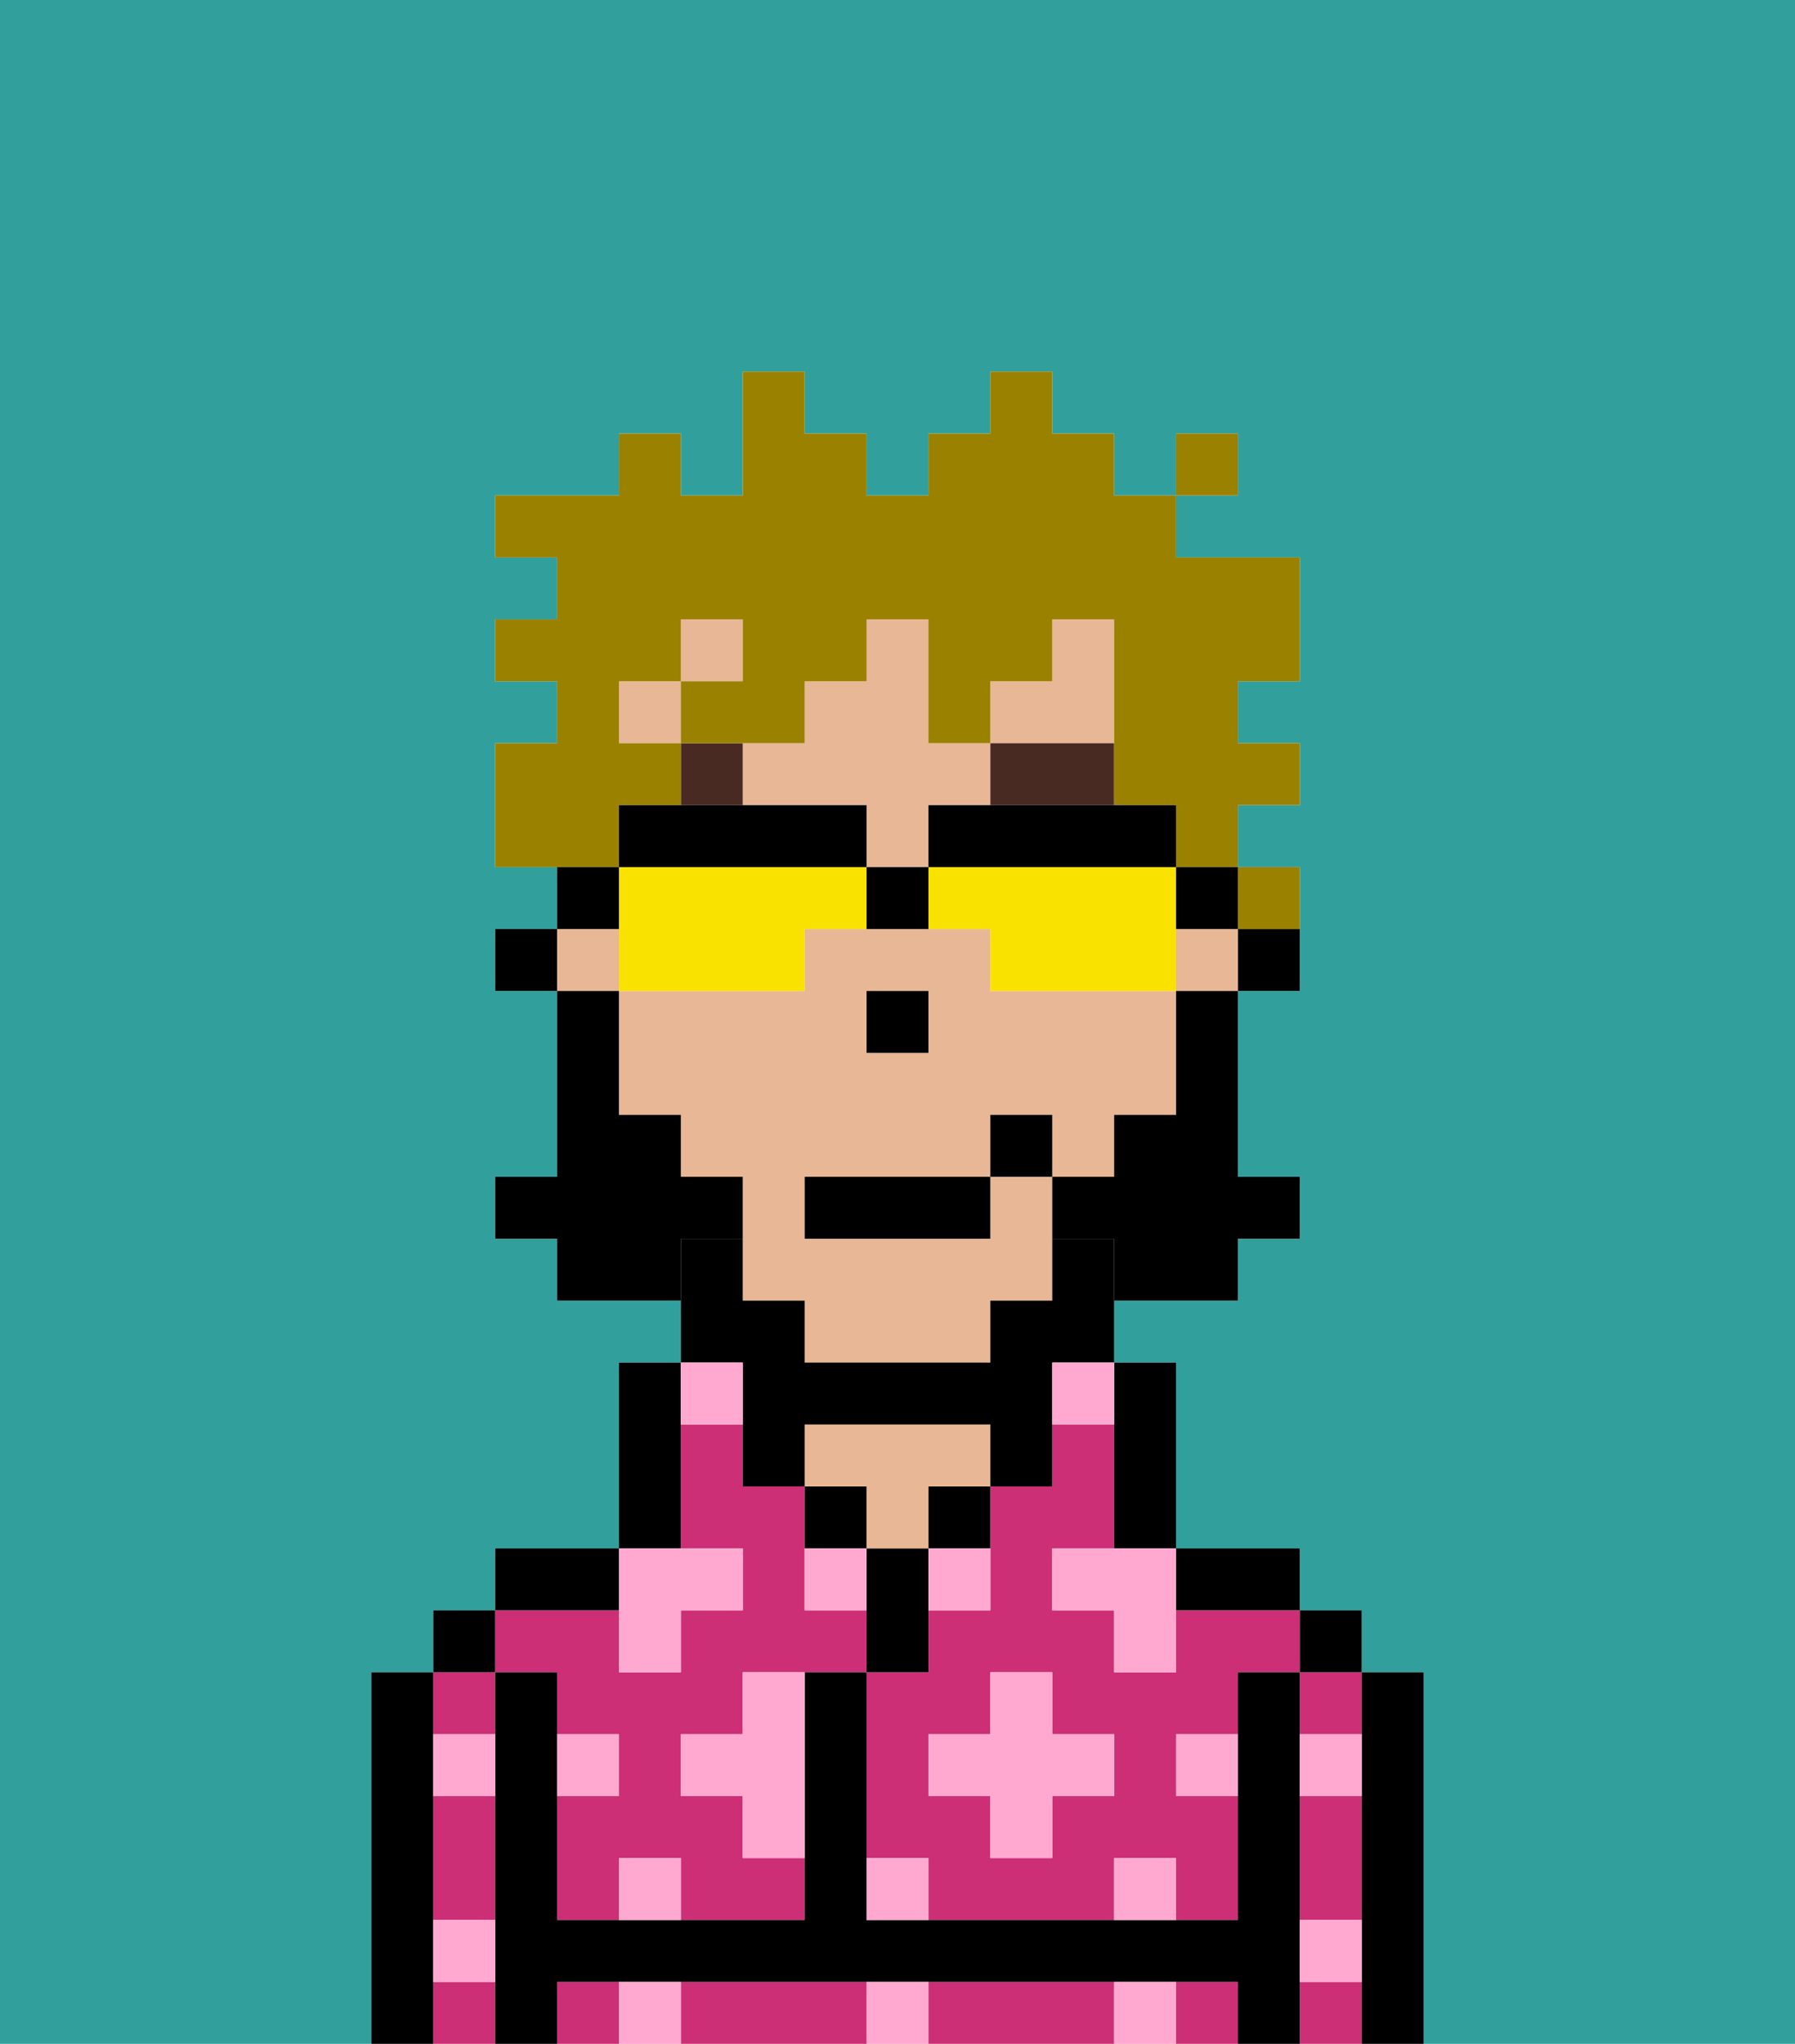 <svg xmlns="http://www.w3.org/2000/svg" viewBox="0 0 29 33"><defs><style>polygon,rect,path{shape-rendering:crispedges;}.wa270-1{fill:#31a09d;}.wa270-2{fill:#cc2f76;}.wa270-3{fill:#000000;}.wa270-4{fill:#e8b795;}.wa270-5{fill:#ffa9d0;}.wa270-6{fill:#492a23;}.wa270-7{fill:#000000;}.wa270-8{fill:#9b8100;}.wa270-9{fill:#f9e100;}</style></defs><path class="wa270-1" d="M6,32V27H7V26H8V25h2V22h1V21H9V20H8V19H9V16H8V15H9V14H8V12H9V11H8V10H9V9H8V8h2V7h1V8h1V6h1V7h1V8h1V7h1V6h1V7h1V8h1V7h1V8H19V9h2v2H20v1h1v1H20v1h1v2H20v3h1v1H20v1H18v1h1v3h2v1h1v1h1v6h6V0H0V33H6Z"/><path class="wa270-2" d="M19,26v1H18V26H17V25h1V23H17v1H16v2H15v1H14v3h1v1h3V30h1v1h1V29H19V28h1V27h1V26H19Zm-1,3H17v1H16V29H15V28h1V27h1v1h1Z"/><rect class="wa270-2" x="21" y="32" width="1" height="1"/><rect class="wa270-2" x="21" y="27" width="1" height="1"/><path class="wa270-2" d="M21,30v1h1V29H21Z"/><rect class="wa270-2" x="9" y="32" width="1" height="1"/><path class="wa270-2" d="M13,32H11v1h3V32Z"/><rect class="wa270-2" x="19" y="32" width="1" height="1"/><path class="wa270-2" d="M17,32H15v1h3V32Z"/><path class="wa270-2" d="M7,30v1H8V29H7Z"/><rect class="wa270-2" x="7" y="27" width="1" height="1"/><rect class="wa270-2" x="7" y="32" width="1" height="1"/><path class="wa270-2" d="M9,27v1h1v1H9v2h1V30h1v1h2V30H12V29H11V28h1V27h2V26H13V24H12V23H11v2h1v1H11v1H10V26H8v1Z"/><path class="wa270-3" d="M23,27H22v6h1V27Z"/><rect class="wa270-3" x="21" y="26" width="1" height="1"/><path class="wa270-3" d="M21,31V27H20v4H14V27H13v4H9V27H8v6H9V32H20v1h1V31Z"/><path class="wa270-3" d="M20,26h1V25H19v1Z"/><path class="wa270-3" d="M18,24v1h1V22H18v2Z"/><path class="wa270-3" d="M15,25h1V24H15Z"/><path class="wa270-3" d="M15,26V25H14v2h1Z"/><path class="wa270-3" d="M14,24H13v1h1Z"/><path class="wa270-4" d="M14,25h1V24h1V23H13v1h1Z"/><path class="wa270-3" d="M11,24V22H10v3h1Z"/><path class="wa270-3" d="M10,25H8v1h2Z"/><rect class="wa270-3" x="7" y="26" width="1" height="1"/><path class="wa270-3" d="M7,31V27H6v6H7V31Z"/><path class="wa270-3" d="M20,16h1V15H20Z"/><polygon class="wa270-4" points="18 11 18 10 17 10 17 11 16 11 16 12 18 12 18 11"/><path class="wa270-4" d="M13,13h1v1h1V13h1V12H15V10H14v1H13v1H12v1Z"/><rect class="wa270-4" x="10" y="11" width="1" height="1"/><rect class="wa270-4" x="11" y="10" width="1" height="1"/><path class="wa270-4" d="M16,19v1H13V19h3V18h1v1h1V18h1V16H16V15H13v1H10v2h1v1h1v2h1v1h3V21h1V19Zm-2-3h1v1H14Z"/><rect class="wa270-4" x="9" y="15" width="1" height="1"/><rect class="wa270-4" x="19" y="15" width="1" height="1"/><path class="wa270-3" d="M12,23v1h1V23h3v1h1V22h1V20H17v1H16v1H13V21H12V20H11v2h1Z"/><rect class="wa270-3" x="8" y="15" width="1" height="1"/><rect class="wa270-3" x="14" y="16" width="1" height="1"/><path class="wa270-5" d="M10,30v1h1V30Z"/><path class="wa270-5" d="M10,32v1h1V32Z"/><path class="wa270-5" d="M12,28H11v1h1v1h1V27H12Z"/><polygon class="wa270-5" points="10 27 11 27 11 26 12 26 12 25 11 25 10 25 10 26 10 27"/><path class="wa270-5" d="M15,26h1V25H15Z"/><path class="wa270-5" d="M13,25v1h1V25Z"/><polygon class="wa270-5" points="17 27 16 27 16 28 15 28 15 29 16 29 16 30 17 30 17 29 18 29 18 28 17 28 17 27"/><polygon class="wa270-5" points="17 25 17 26 18 26 18 27 19 27 19 26 19 25 18 25 17 25"/><path class="wa270-5" d="M7,29H8V28H7Z"/><path class="wa270-5" d="M10,28H9v1h1Z"/><path class="wa270-5" d="M21,29h1V28H21Z"/><path class="wa270-5" d="M19,29h1V28H19Z"/><path class="wa270-5" d="M21,32h1V31H21Z"/><path class="wa270-5" d="M7,32H8V31H7Z"/><path class="wa270-5" d="M14,30v1h1V30Z"/><path class="wa270-5" d="M14,32v1h1V32Z"/><path class="wa270-5" d="M18,30v1h1V30Z"/><path class="wa270-5" d="M18,32v1h1V32Z"/><path class="wa270-5" d="M12,23V22H11v1Z"/><path class="wa270-5" d="M17,23h1V22H17Z"/><polygon class="wa270-6" points="17 13 18 13 18 12 16 12 16 13 17 13"/><rect class="wa270-6" x="11" y="12" width="1" height="1"/><path class="wa270-7" d="M19,17v1H18v1H17v1h1v1h2V20h1V19H20V16H19Z"/><path class="wa270-7" d="M12,20V19H11V18H10V16H9v3H8v1H9v1h2V20Z"/><rect class="wa270-3" x="13" y="19" width="3" height="1"/><rect class="wa270-3" x="16" y="18" width="1" height="1"/><path class="wa270-8" d="M21,15V14H20v1Z"/><path class="wa270-8" d="M10,13h1V12H10V11h1V10h1v1H11v1h2V11h1V10h1v2h1V11h1V10h1v3h1v1h1V13h1V12H20V11h1V9H19V8H18V7H17V6H16V7H15V8H14V7H13V6H12V8H11V7H10V8H8V9H9v1H8v1H9v1H8v2h2Z"/><rect class="wa270-8" x="19" y="7" width="1" height="1"/><path class="wa270-9" d="M13,16V15h1V14H10v2h3Z"/><path class="wa270-9" d="M15,14v1h1v1h3V14H15Z"/><path class="wa270-3" d="M16,13H15v1h4V13H16Z"/><path class="wa270-3" d="M14,14V13H10v1h4Z"/><path class="wa270-3" d="M19,15h1V14H19Z"/><path class="wa270-3" d="M10,14H9v1h1Z"/><path class="wa270-3" d="M14,14v1h1V14Z"/></svg>